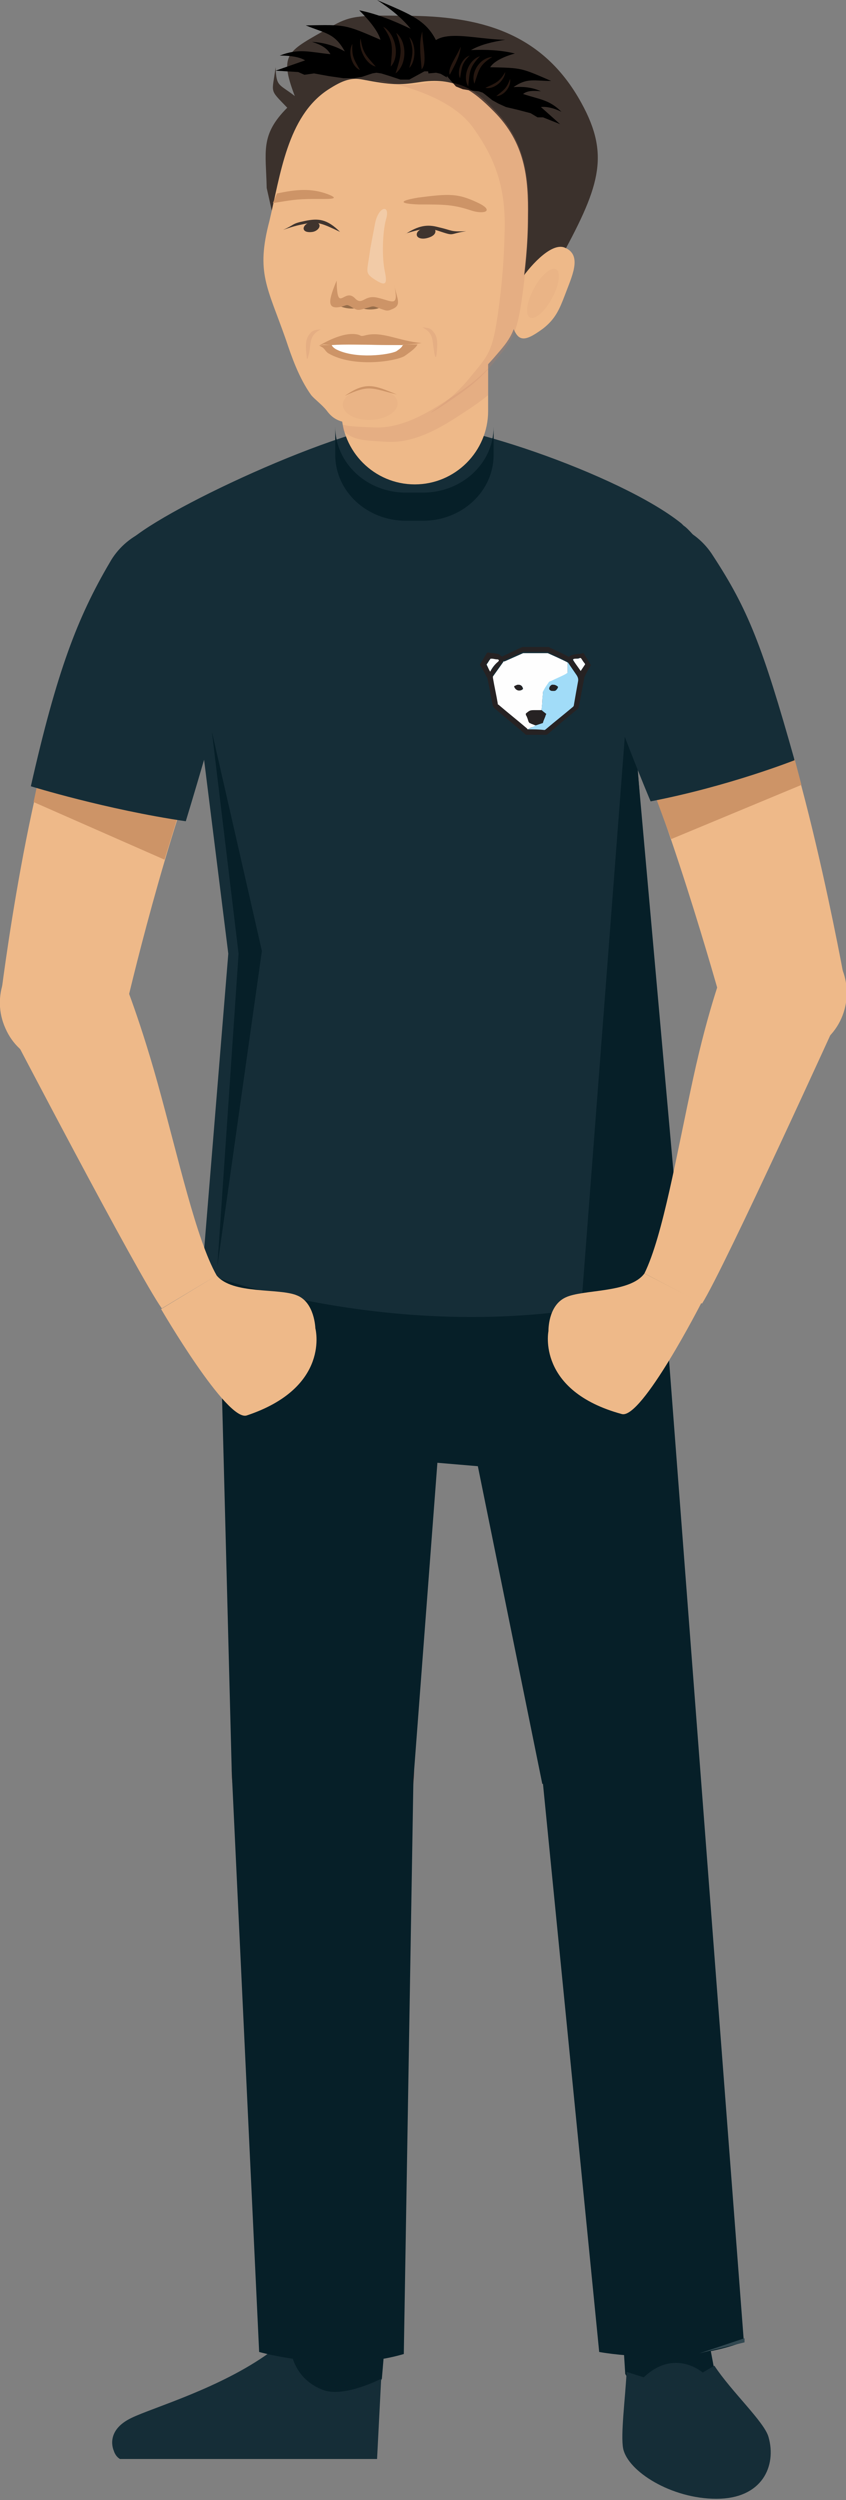 <svg version="1.1" id="Layer_1" xmlns="http://www.w3.org/2000/svg" x="0" y="0" viewBox="0 0 123.4 364.4" xml:space="preserve"><rect x="0" y="0" width="123.4" height="364.4" fill="#808080" stroke="none"/><style>.st0,.st1{fill-rule:evenodd;clip-rule:evenodd;fill:#061f28}.st1{fill:#152d37}.st2{fill:#623932}.st2,.st7{fill-rule:evenodd;clip-rule:evenodd}.st7,.st9{fill:#eeb989}.st10{fill:#261710}.st11{opacity:.1;fill:#c6826c}.st12{fill:#966d4a}.st13{fill:#cd9467}.st15{fill:#3f342e}.st16{opacity:.2;fill:#c6826c}.st17{fill:#262223}.st18{fill:#fefefe}</style><path class="st0" d="M104.1 344.9l-1.9-10.1-11.6 1.7.6 9.5s2.2 4.3 8.2 4.4c6.2 0 4.7-5.5 4.7-5.5z"/><path class="st1" d="M93.9 346.5c4.5-4.3 8.6-.7 8.6-.7l1.7-1c2.5 3.8 7.3 8.2 7.9 10.4 1.2 4.2-.9 9-7.6 9-6.6 0-12.9-4-13.6-7.3-.4-2 .3-7.3.5-11.2l2.5.8z"/><path class="st0" d="M56.4 338.4l-.7 8.3-2.9 5.3-9.1-3-1.3-6.1.5-9.5z"/><path class="st1" d="M19.2 352.4c3.1-1.5 12.9-4.3 20.1-9.5.8-.5 1.7-.8 2.6-.6l.5.1s.3 4.4 4.9 6c3.1 1 8.3-1.7 8.3-1.7l-.6 11.7H17.5c-.7-.4-.9-1.2-.9-1.2s-1.4-2.9 2.6-4.8z"/><path class="st2" d="M63.1 176.5c0 8.7-7 15.7-15.7 15.7s-15.7-7-15.7-15.7 7-15.7 15.7-15.7c8.7.1 15.7 7.1 15.7 15.7zm-2.7 81.7c0 7.3-5.9 13.3-13.3 13.3s-13.3-5.9-13.3-13.3c0-7.3 5.9-13.3 13.3-13.3s13.3 5.9 13.3 13.3zm35.4-83.4c1 8.6-5.2 16.4-13.8 17.4-8.6 1-16.4-5.2-17.4-13.8-1-8.6 5.2-16.4 13.8-17.4 8.6-1 16.4 5.1 17.4 13.8zm-5.3 96.1c-7.3.6-10.7-5.2-11.4-12.5-.6-7.3 1.7-13.3 9.1-14 7.3-.6 9.6 25.8 2.3 26.5z"/><path class="st2" d="M96 160.9H47.4l-14.3-.2-1.4 15.9c0 8.6 7 15.6 15.6 15.6h32.8c.6 0 1.2 0 1.8-.1 8-.9 13.8-7.6 13.9-15.5h.2v-15.7z"/><path class="st0" d="M96 177.4v-16.5H47.5l-.1-.1v.1l-14.3-.2-.9 15.8h-.5l.1 5.5-.1 2.5c0 1.4.1 2.8.3 4.2l1.8 69.4 4 84.7s11.2 3.2 21.1.3l1.4-83.7 3.5-46.2 5.9.5 9.4 46.3h.1l8.2 82.8s11.5 2.2 21.1-1.5L96 177.4z"/><path fill-rule="evenodd" clip-rule="evenodd" fill="#324851" d="M108.6 341.4v-.6L102 343"/><path d="M35.9 87.5c0 5.9-4.8 10.7-10.7 10.7-5.9 0-10.7-4.8-10.7-10.7 0-5.9 4.8-10.7 10.7-10.7 5.9 0 10.7 4.8 10.7 10.7z" fill-rule="evenodd" clip-rule="evenodd" fill="#f6e7d8"/><path d="M35.9 87.5c0 5.9-4.8 10.7-10.7 10.7-5.9 0-10.7-4.8-10.7-10.7 0-5.9 4.8-10.7 10.7-10.7 5.9 0 10.7 4.8 10.7 10.7z" fill-rule="evenodd" clip-rule="evenodd" fill="#fbbfa3"/><path class="st1" d="M110.2 120.9c-2.3-16.2-4.3-30-6.9-38.9-.5-1.9-1.6-3.5-2.9-4.8-.2-.2-.4-.4-.7-.6l-.3-.3c-8.8-7.1-34.2-15.8-41.5-14.6-12 1.9-39.1 15-40 18.4l-.9 1.7c-.8 1.1-.5 16.7 11.1 15.6l5.2 41.6-3.8 46.5s34.2 13 69.3 2.1c0 0-4.7-60.3-7-92.1 5-1 14.8 27.5 18.4 25.4z"/><path fill="#061f28" d="M34.8 139l-3.9-32.4 7.3 32-6.5 46z"/><path class="st7" d="M60.5 70.6c-5.9 0-10.7-4.8-10.7-10.7V48.2h21.4v11.7c0 5.9-4.8 10.7-10.7 10.7z"/><path d="M75.8 36.5l.2 6 5.4-4.2c6-10.9 7.7-15.5 3.4-23.3-5.7-10.4-15-12.7-25.7-12.7-7-.1-8.1 0-11 1.7C42 7.5 40.6 7.7 43 14c-2.3-1.8-2.7-1.3-2.8-4.2-.5 3.9-1 3.1 1.7 5.9-4 4-3.1 6.4-3 11.7l1.4 6.2 7.3-12.5L58 16.4l9.2.8 6.4 6.7 2.2 12.6z" fill="#3b312c"/><path class="st9" d="M39.3 32.2c-2 7.6-.3 9.6 2.4 17.3.8 2.4 1.9 5.6 3.7 8.1.5.6 1.6 1.4 2.3 2.3 1.4 1.9 3.1 1.8 6.9 2 4.5.2 8.8-2.8 11.4-4.5 2.1-1.4 3.8-2.7 6-5.2 2.5-2.9 3.2-3.5 4.1-9.4.5-3.6.9-7.1.9-11.2.1-5.7-.4-10.8-5-15.4-3-3-5.6-5.1-11-4.2-2.7.4-3.9.4-8.1-.4-1.6-.3-2.8 0-5.1 1.5-5.9 3.9-6.9 12.4-8.5 19.1z"/><path d="M61.9 10.4h.5l1.6.2 1.2.7C63.7 3.3 61.7 2.9 55 0c2 1.3 3.7 2.7 4.9 4.2-2.5-1.2-5-2.2-7.5-2.7 1.7 1.7 2.8 3.2 3.1 4.3-5.3-2.3-5.1-2.2-10.9-2.1 2.9 1.2 4.2 1.1 5.7 3.8-1.4-.8-3-1.3-4.8-1.4 1.3.4 2.2.9 2.7 1.8-3-.3-4.6-.9-7.4.2 1.6 0 2.9.2 3.7.7l-4.3 1.5 3.3.2.9.4 1.4-.2 2.2.4 2.1.3h1.5l1.2-.2 1.5-.5.6-.1.7.1 1.3.4 1.5.5h1.3l2.2-1.2z"/><path class="st10" d="M57.7 10.7c.8-2.6 1.1-3.4.1-5.9 1.6 1.3 1.6 4.6-.1 5.9z"/><path class="st10" d="M57 9.7c.2-2.7.5-3.5-1.1-5.8 1.8 1 2.5 4.3 1.1 5.8zm2.7.2c.5-2 .7-2.5 0-4.5 1 1 1 3.5 0 4.5zm1.8.2c-.2-2.4-.4-4 .1-5.5 0 1.7.8 4.6-.1 5.5zm-9 .1c-.9-1.6-1.2-2-1.1-3.8-.7 1.2-.1 3.3 1.1 3.8zm2.3-.5c-1.4-1.6-1.9-2-2.2-4.1-.4 1.5.8 3.8 2.2 4.1z"/><path d="M65.2 11.1l-.3-.2-1.3-.3-1.1.1c-1.4-7.8 5.2-5 11.2-4.9-1.9.3-3.6.7-5 1.5 2.2-.1 4.4 0 6.4.5-1.8.5-3.1 1.2-3.6 2 4.7.1 4.5.1 8.9 2-2.5 0-3.5-.5-5.5.9 1.3-.1 2.7 0 4 .6-1.1-.1-2-.1-2.6.4 2.4.8 3.8.8 5.6 2.6-1.2-.6-2.3-.8-3-.7l2.8 2.5-2.5-1h-.8l-1-.6-1.9-.5-1.7-.4-1.1-.5-.9-.5-1-.8-.4-.3-.6-.2-1.1-.1-1.2-.2-1-.4-1.3-1.5z"/><path class="st10" d="M68.3 12.6c.2-2.2.2-2.8 1.7-4.4-1.6.5-2.6 2.9-1.7 4.4z"/><path class="st10" d="M69.2 12.2c.7-2.1.7-2.7 2.6-3.9-1.8.1-3.2 2.3-2.6 3.9zm-2.1-.8c.3-1.6.2-2.1 1.4-3.3-1.2.4-1.9 2.3-1.4 3.3zm-1.5-.5c.9-1.7 1.5-2.8 1.6-4.1-.5 1.3-2 3.2-1.6 4.1zm6.8 3.1c1.1-.9 1.5-1.1 2-2.5.2 1.1-.9 2.5-2 2.5zm-1.6-1.2c1.5-.7 2-.8 2.9-2.3-.1 1.3-1.7 2.6-2.9 2.3z"/><ellipse transform="rotate(-1.985 53.937 58.9)" class="st11" cx="54" cy="58.9" rx="4" ry="2.3"/><ellipse transform="rotate(-80.677 50.684 44.542)" class="st12" cx="50.7" cy="44.5" rx=".4" ry="1.4"/><ellipse transform="rotate(-2.925 54.176 44.725)" class="st12" cx="54.2" cy="44.7" rx="1.4" ry=".4"/><path class="st13" d="M61 28.8c4.6-.6 5.8-.6 8.6.7 2.6 1.2 1.1 1.8-.8 1.2-2.7-.9-4-.9-7.7-.9-2.8-.1-3.1-.5-.1-1zm-13.2-.5c-2.4-.9-4.6-.7-7.4-.1l-.6 1.4c2.6-.4 3.3-.6 6-.6 2.1 0 4.1.1 2-.7zm1.3 12.6c-1.2 2.9-1.5 4.3.7 3.8.8-.2.7-.4 1.4 0 1.1.7 1.1.5 2.6.1.9-.3.7-.1 2.3.4.3.1.6.1 1-.1 1.6-.6.8-1.5.4-3.6.7 3.4-.2 2.4-2.4 1.9-2-.5-2.2 1.2-3.3.1-1.6-1.7-2.6 2.4-2.7-2.6z"/><path class="st9" d="M73.5 43.1l1 3.6c.9 3.1 1.7 3.4 4.7 1.2 1.8-1.4 2.4-2.8 3.2-4.9 1-2.7 2.6-5.8 0-6.9-2.1-.9-5.5 3.2-6.5 4.8l-2.4 2.2z"/><path d="M56.1 39.4c.4 1.9.3 2.5-1.5 1.3-1.5-1-1-1.1-.6-4.4l.7-3.7c.5-2.6 2.3-2.9 1.6-.6-.5 1.8-.6 5.4-.2 7.4z" opacity=".25" fill="#fff"/><path class="st15" d="M59 34.2c2.1-1.4 3.4-1.5 4.9-1.1 2.2.5 1.7.7 4.1.6-2.7.4-1.5.8-4.2-.1-1.4-.4-2.2-.3-4.5.4"/><path class="st15" d="M62.3 34.7c.8-.2 1.3-.6 1.2-1.1-.1-.4-.8-.6-1.5-.4-.8.2-1.3.6-1.2 1.1.1.4.7.6 1.5.4zm-12.7-.9c-1.9-1.9-3.2-2-5.1-1.6-2 .4-1.4.5-3.2 1.3 1.5-.5 1.8-.6 3.3-.9 1.7-.3 2.3-.1 5 1.2z"/><path class="st15" d="M45.6 33.8c.6-.1 1.1-.6 1-1-.1-.4-.7-.6-1.3-.4-.6.1-1.1.6-1 1 .1.4.7.5 1.3.4z"/><path class="st13" d="M50.3 57.7c3.1-2.2 4.4-1.5 7.6-.2-3.7-.9-4-1.5-7.6.2z"/><ellipse transform="rotate(-61.531 79.249 42.729)" class="st11" cx="79.2" cy="42.7" rx="4" ry="1.5"/><path class="st16" d="M66 57.8c-2.6 1.7-6.9 4.7-11.4 4.5-2.1-.1-3.5-.1-4.6-.4v.8c1.4 1.5 3.1 1.5 6.6 1.7 4.5.2 8.8-2.8 11.4-4.5 1.1-.7 2.2-1.5 3.2-2.3v-3.9c-1.8 1.8-3.3 2.9-5.2 4.1z"/><path class="st0" d="M61.7 71.8h-2.5c-5.7 0-10.3-4.3-10.3-9.6v4.1c0 5.3 4.6 9.6 10.3 9.6h2.5c5.7 0 10.3-4.3 10.3-9.6v-4.1c0 5.4-4.7 9.6-10.3 9.6z"/><path class="st7" d="M31.6 185.9c2.3 2.8 9.1 1.8 11.7 2.9 2.6 1 2.7 4.8 2.7 4.8s2.3 8.6-10 12.7c-2.9 1-12.5-15.5-12.5-15.5l8.1-4.9zm0 0c-3-5.3-5.6-17.2-8.6-28-2.9-10.4-5.4-16.2-5.4-16.2L1 149.2s19.1 36.6 22.6 41.5l8-4.8z"/><path class="st7" d="M17.4 142.4c2.1 4.6 0 10-4.6 12.1-4.6 2-10 0-12-4.6-2.1-4.6 0-10 4.5-12 4.6-2.1 10-.1 12.1 4.5z"/><path class="st0" d="M91.8 98.7l-7 91.5 15-1.9z"/><path class="st7" d="M30.7 105.7c-6.6 16.6-11.8 38.8-12.7 42.7l-17.9-3s4.2-34.6 11.1-48.7l19.5 9zM94 185.6c-2.1 2.9-9 2.3-11.5 3.5-2.6 1.2-2.5 4.9-2.5 4.9s-1.8 8.7 10.7 12.1c2.9.8 11.6-16.2 11.6-16.2l-8.3-4.3z"/><path class="st7" d="M94 185.6c2.7-5.5 4.7-17.4 7.1-28.4 2.3-10.6 4.6-16.4 4.6-16.4l17 6.6S105.6 185 102.4 190l-8.4-4.4z"/><path class="st7" d="M105.9 141.4c-1.8 4.7.5 10 5.2 11.8 4.7 1.8 10-.5 11.8-5.2 1.8-4.7-.5-10-5.2-11.8-4.7-1.8-10 .6-11.8 5.2z"/><path class="st7" d="M90 102.1c7.5 16.2 14.5 41.5 15.6 45.3l17.7-3.9s-6.7-37.6-14.3-51.3l-19 9.9z"/><path class="st17" d="M70 96.8c.1 0 .1-.1.1-.1l.9-1.5c.1-.1.1-.1.2-.1.5.1.9.1 1.4.2.2 0 .3.2.5.3.1.1.2.1.3 0 .9-.4 1.9-.9 2.8-1.3H80c.1 0 .1 0 .2.1.9.4 1.8.8 2.7 1.3 0 0 .1.1.1 0 .4-.3.8-.3 1.3-.4.2 0 .4 0 .7-.1.1 0 .1 0 .2.1l.9 1.5s0 .1.1.1v.1c-.1 0-.1.1-.1.1-.3.5-.6 1-.8 1.5-.1.1-.1.3-.1.4-.3 1.4-.5 2.7-.8 4.1 0 .1-.1.2-.1.2-1.5 1.2-3 2.5-4.4 3.7 0 0-.1.1-.2.1h-2.9c-.1 0-.1 0-.2-.1-1.5-1.3-3-2.5-4.5-3.8-.1-.1-.1-.2-.2-.3-.3-1.3-.5-2.7-.8-4 0-.1 0-.1-.1-.2-.3-.6-.6-1.2-1-1.8v-.1zm7 9.5h2.4c.1 0 .1 0 .2-.1 1.3-1.1 2.7-2.2 4-3.3.1-.1.1-.1.1-.2.2-1.1.4-2.3.6-3.4.1-.4 0-.6-.2-1-.5-.6-.9-1.2-1.3-1.9l-.1-.1c-.9-.4-1.9-.8-2.8-1.3h-3.6l-2.7 1.2c-.1 0-.1.1-.2.1l-1.5 2.1s-.1.1 0 .2c.2 1.2.5 2.5.7 3.7 0 .1.1.1.1.2 1.4 1.2 2.8 2.3 4.2 3.5 0 .2 0 .3.1.3zm-5.5-8.4c.4-.5.7-1 1.1-1.5.1-.2.1-.2-.1-.3h-.1c-.3 0-.5-.1-.8-.1-.1 0-.1 0-.2.1-.2.3-.3.5-.5.7 0 0-.1.1 0 .1.2.3.4.6.6 1zm13.2-.1c.2-.3.3-.6.5-.9v-.2c-.2-.2-.3-.5-.5-.7 0-.1-.1-.1-.2-.1-.2 0-.3 0-.5.1-.2 0-.3 0-.5.1 0 0-.1.1 0 .1.5.6.8 1.1 1.2 1.6z"/><path class="st18" d="M77 106.3c-.1 0-.1-.1-.1-.1-1.4-1.2-2.8-2.3-4.2-3.5-.1 0-.1-.1-.1-.2-.2-1.2-.5-2.5-.7-3.7v-.2l1.5-2.1c0-.1.1-.1.2-.1l2.7-1.2h3.6c.9.4 1.8.8 2.8 1.3l.1.1V98c0 .1 0 .2-.1.2-.2.1-.4.2-.5.3-.6.3-1.1.5-1.7.8-.2.1-.4.1-.5.3-.2.4-.5.8-.7 1.1 0 .1-.1.1-.1.2 0 .4-.1.9-.1 1.3 0 .5-.1.9-.1 1.4h-.6c-.9 0-.9 0-1.5.5-.1.1-.1.1 0 .2.1.3.3.7.4 1 0 .1.1.1.2.2.3.1.5.2.8.3l-.1.1c-.5 0-.9.2-1.2.4zm-1.4-6.5c-.2 0-.4.1-.5.2 0 0-.1.1 0 .1.1.5.7.7 1.1.4l.1-.1c-.1-.4-.3-.6-.7-.6z"/><path d="M77 106.3c.3-.2.7-.3 1-.5 0 0 .1 0 .1-.1h.1l.9-.3c.1 0 .1-.1.1-.1.1-.4.3-.7.4-1.1v-.2c-.2-.2-.4-.3-.6-.5 0-.5.1-.9.1-1.4 0-.4.1-.9.1-1.3 0-.1.1-.1.1-.2.2-.4.5-.8.7-1.1.1-.2.3-.2.5-.3.6-.3 1.1-.5 1.7-.8.2-.1.4-.2.5-.3.1 0 .1-.1.1-.2v-1.4c.4.6.9 1.3 1.3 1.9.2.3.3.6.2 1-.2 1.1-.4 2.2-.6 3.4 0 .1-.1.2-.1.2-1.3 1.1-2.7 2.2-4 3.3 0 0-.1.1-.2.1-.8-.1-1.6-.1-2.4-.1zm3.7-6.5h-.1c-.2 0-.4.3-.4.6 0 .1.2.2.4.3h.3c.2 0 .5-.4.5-.6-.1-.1-.4-.3-.7-.3.1 0 .1 0 0 0z" fill="#a1dcf8"/><path class="st18" d="M71.5 97.9c-.2-.3-.3-.6-.5-1v-.1c.2-.2.3-.5.5-.7 0-.1.1-.1.2-.1.3 0 .5.1.8.1h.1c.2.1.2.1.1.3-.5.4-.9.9-1.2 1.5zm13.2-.1c-.4-.6-.8-1.1-1.1-1.6v-.1c.1-.1.3-.1.5-.1s.3 0 .5-.1c.1 0 .1 0 .2.1.2.3.3.5.5.7 0 .1.1.1 0 .2l-.6.9z"/><path class="st17" d="M79 103.5c.2.2.4.4.6.5.1 0 .1.1 0 .2-.1.4-.3.7-.4 1.1 0 0 0 .1-.1.1l-.9.3h-.1c-.3-.1-.5-.2-.8-.3-.1 0-.1-.1-.2-.2-.1-.3-.2-.7-.4-1v-.2c.6-.5.6-.5 1.5-.5h.8zm-3.4-3.7c.3 0 .6.2.6.6 0 .1 0 .1-.1.1-.4.3-.9.1-1.1-.4v-.1c.3-.1.4-.2.6-.2zm5.1 0c.1 0 .1 0 0 0 .3 0 .6.2.6.3 0 .2-.3.5-.5.6h-.3c-.2 0-.4-.2-.4-.3 0-.3.2-.5.4-.6h.2z"/><path d="M5.7 113.1l20.7 4.4-2.4 7.8-19.1-8.4zm110.2-2.5L95.2 115l2.7 7.3 19-7.9z" fill-rule="evenodd" clip-rule="evenodd" fill="#cd9467"/><path class="st1" d="M27.1 119.7s4.7-15.4 7.8-27.4c.4-.8.8-1.6 1-2.6 1.4-5.8-2.2-11.6-8-12.9-4.8-1.1-9.6 1.1-11.9 5.2-4.7 8-7.7 15.8-11.5 32.6 0 0 11 3.4 22.6 5.1zm67.8-2.9s-5.4-12.7-9.1-24.6c-.5-.8-.9-1.6-1.1-2.5C83 84 86.3 78 92 76.4c4.6-1.4 9.5.6 12 4.6 5.1 7.8 7.2 13.1 11.9 29.8 0 0-9.6 3.8-21 6z"/><path class="st13" d="M47.9 51.5c-.6-.4-.4-.7-1.3-1.1l.5-.1 13.8-.1c-.3.6-1.2 1.2-1.9 1.7-1.4.8-7.5 1.7-11.1-.4z"/><path d="M49 50.9c-.5-.3-.7-.6-.7-1v.3l10.5.1V50c0 .5-.4.8-1 1.2-1 .5-5.9 1.2-8.8-.3z" fill="#fff"/><path class="st13" d="M47.2 50.2l-.7.2c1.2-.7 3.5-1.9 5.3-1.7 1 .1.6.4 1.4.2 2.5-.7 4.9.8 8.3 1.1-4.6.6-8.6 0-13.2.3l-1.1-.1z"/><path class="st16" d="M63.7 51.4c.1-1 .2-2-.3-2.8-.5-.7-.7-.8-1.8-.9 1.7.9 1.4 1.8 1.7 3.4.1.8.3 1.5.4.3zm-19 .3c-.1-1-.2-2 .3-2.8.5-.7.7-.8 1.8-.9-1.7.9-1.4 1.8-1.7 3.4-.2.7-.3 1.5-.4.3z"/><path class="st16" d="M72.5 16.4c-2.9-3.1-5.3-5.1-10.4-4.3-2.6.4-3.6.4-7.5-.4-1.5-.3 10.2 1 14.4 6.9 3.7 5.1 4.8 9.6 4.6 15.4-.1 4.1-.4 7.6-.9 11.2-.8 5.9-1.4 6.5-3.8 9.4-2 2.5-3.6 3.8-5.6 5.2-.2.1-.3.2-.5.4 1.6-.9 3-1.9 4-2.6 2-1.4 3.6-2.7 5.6-5.2 2.3-2.9 3-3.5 3.8-9.4.5-3.6.8-7.1.9-11.2.1-5.8-.4-10.9-4.6-15.4z"/></svg>